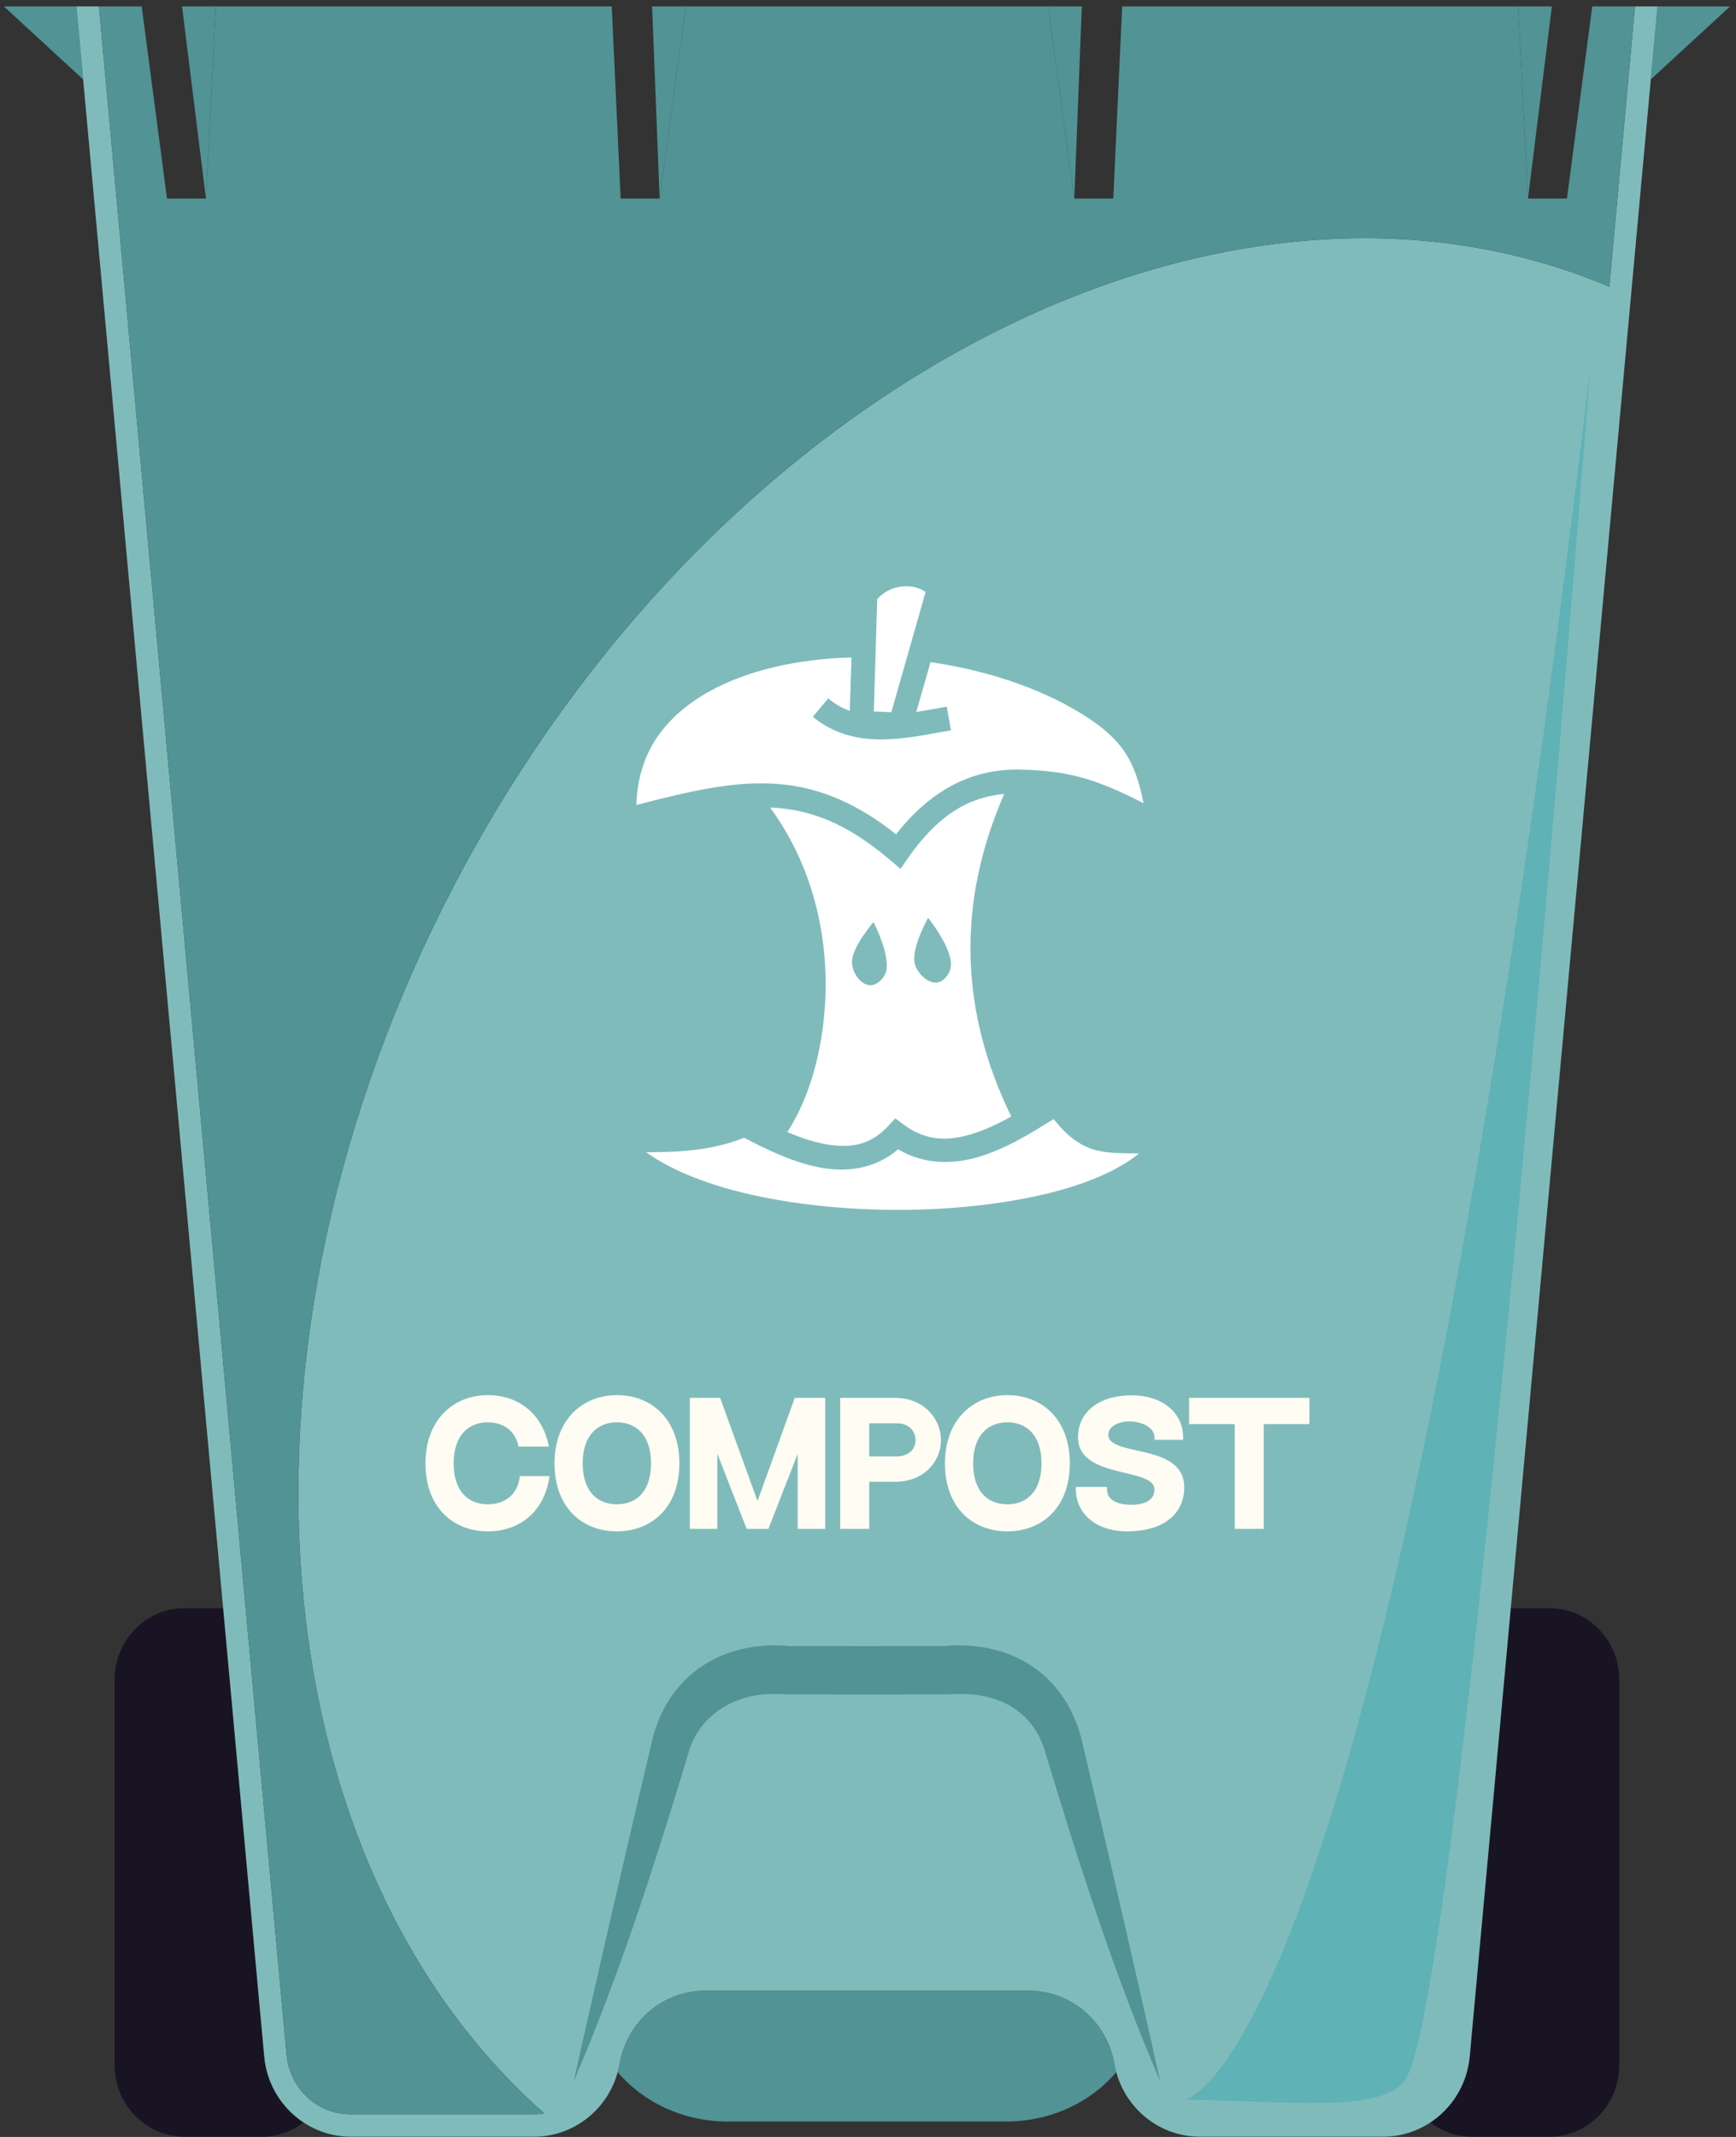 <svg width="247" height="304" viewBox="0 0 247 304" fill="none" xmlns="http://www.w3.org/2000/svg">
<rect x="0" y="0" width="247" height="304" fill="#333333" stroke="none"/>
<path d="M37.592 292.554L31.749 228.775H26.241C20.755 228.775 16.308 233.343 16.308 238.978V293.76C16.308 299.395 20.755 303.963 26.241 303.963H37.278C39.496 303.963 41.538 303.206 43.192 301.943C40.11 299.913 37.956 296.523 37.592 292.554Z" fill="#191423"/>
<path d="M203.514 301.943C205.167 303.206 207.209 303.963 209.428 303.963H220.465C225.951 303.963 230.398 299.395 230.398 293.76V238.978C230.398 233.343 225.951 228.775 220.465 228.775H214.956L209.114 292.554C208.75 296.523 206.596 299.913 203.514 301.943Z" fill="#191423"/>
<path d="M0.558 0.917L11.827 11.296L10.876 0.917H0.558Z" fill="#529395"/>
<path d="M234.879 11.296L246.148 0.917H246.148H235.83L234.879 11.296Z" fill="#529395"/>
<path d="M158.547 293.576C157.504 287.568 152.374 283.189 146.38 283.189H100.326C94.331 283.189 89.201 287.568 88.158 293.576C88.087 293.987 87.992 294.388 87.884 294.783C91.526 299.077 97.212 301.803 103.529 301.803H143.176C149.493 301.803 155.179 299.077 158.821 294.783C158.713 294.388 158.619 293.987 158.547 293.576Z" fill="#529395"/>
<path d="M232.633 0.917L228.981 40.79C174.335 17.681 102.234 54.283 64.786 125.622C30.212 191.484 36.81 264.789 77.45 300.657C76.973 300.735 76.487 300.782 75.991 300.782H49.896C45.134 300.782 41.208 297.12 40.763 292.264L14.073 0.917H10.876L11.827 11.296L31.75 228.775L37.593 292.554C37.956 296.523 40.11 299.913 43.192 301.943C45.13 303.22 47.432 303.963 49.895 303.963H75.991C81.575 303.963 86.406 300.161 87.884 294.783C87.993 294.388 88.087 293.987 88.159 293.576C89.202 287.568 94.332 283.189 100.326 283.189H146.38C152.374 283.189 157.504 287.568 158.548 293.576C158.619 293.987 158.713 294.388 158.822 294.783C160.301 300.161 165.131 303.963 170.715 303.963H196.81C199.273 303.963 201.576 303.22 203.514 301.943C206.596 299.913 208.75 296.524 209.113 292.554L214.956 228.775L234.879 11.297L235.83 0.917H232.633V0.917Z" fill="#80BBBC"/>
<path d="M168.47 298.708C182.556 298.822 196.012 300.697 199.774 296.124C208.244 285.828 226.32 51.84 226.32 51.84C197.395 296.124 168.47 298.708 168.47 298.708Z" fill="#5FB2B5"/>
<path d="M40.763 292.264C41.208 297.12 45.134 300.782 49.896 300.782H75.99C76.487 300.782 76.973 300.735 77.45 300.657C36.81 264.789 30.212 191.485 64.786 125.622C102.234 54.284 174.335 17.681 228.981 40.79L232.633 0.917H226.546L222.946 28.25H217.404L215.995 0.917H159.665L158.398 28.25H152.856L149.114 0.917H97.593L93.85 28.25H88.308L87.041 0.917H30.711L29.302 28.25H23.76L20.16 0.917H14.073L40.763 292.264Z" fill="#529395"/>
<path d="M25.902 0.917L29.302 28.25L30.711 0.917H25.902Z" fill="#529395"/>
<path d="M92.784 0.917L93.85 28.25L97.593 0.917H92.784Z" fill="#529395"/>
<path d="M220.803 0.917H215.994L217.403 28.25L220.803 0.917Z" fill="#529395"/>
<path d="M153.922 0.917H149.113L152.856 28.25L153.922 0.917Z" fill="#529395"/>
<path d="M155.322 253.569L154.079 248.256C151.892 238.04 143.623 233.3 134.3 234.166C131.071 234.188 115.635 234.188 112.406 234.166C103.083 233.3 94.814 238.04 92.626 248.256L91.384 253.569C88.86 264.161 83.99 285.484 81.617 296.124C88.138 280.96 93.11 265.388 97.862 249.689C99.377 243.822 104.726 240.992 109.85 240.992C113.505 241.083 133.2 241.083 136.855 240.992C142.651 240.992 147.328 243.822 148.843 249.689C153.596 265.388 158.567 280.96 165.088 296.124C162.716 285.484 157.846 264.161 155.322 253.569Z" fill="#529395"/>
<path d="M73.97 209.99H78.186C77.472 215.197 73.786 217.847 69.408 217.847C64.546 217.847 60.538 214.529 60.538 208.17C60.538 201.949 64.546 198.47 69.408 198.47C73.809 198.47 77.219 201.165 78.094 205.797H73.786C73.302 203.469 71.551 202.34 69.408 202.34C66.666 202.34 64.546 204.184 64.546 208.17C64.546 212.179 66.643 213.999 69.408 213.999C71.735 213.999 73.67 212.709 73.97 209.99ZM87.768 198.47C92.86 198.47 96.662 202.064 96.662 208.17C96.662 214.552 92.63 217.847 87.768 217.847C82.907 217.847 78.898 214.529 78.898 208.17C78.898 201.949 82.907 198.47 87.768 198.47ZM87.768 213.999C90.556 213.999 92.63 212.179 92.63 208.17C92.63 204.184 90.533 202.34 87.768 202.34C85.026 202.34 82.907 204.184 82.907 208.17C82.907 212.179 85.003 213.999 87.768 213.999ZM113.08 198.861H117.412V217.501H113.495V206.833L109.325 217.501H106.237L102.067 206.81V217.501H98.15V198.861H102.459L107.781 213.538L113.08 198.861ZM119.548 198.861H127.336C131.414 198.861 133.879 201.788 133.879 204.875C133.879 207.962 131.414 210.796 127.359 210.796C123.419 210.796 123.672 210.796 123.672 210.796V217.501H119.548V198.861ZM127.658 207.179C129.11 207.179 130.262 206.303 130.262 204.875C130.262 203.423 129.11 202.479 127.658 202.479H123.672V207.179H127.658ZM143.321 198.47C148.413 198.47 152.214 202.064 152.214 208.17C152.214 214.552 148.182 217.847 143.321 217.847C138.459 217.847 134.45 214.529 134.45 208.17C134.45 201.949 138.459 198.47 143.321 198.47ZM143.321 213.999C146.109 213.999 148.182 212.179 148.182 208.17C148.182 204.184 146.086 202.34 143.321 202.34C140.579 202.34 138.459 204.184 138.459 208.17C138.459 212.179 140.556 213.999 143.321 213.999ZM161.79 206.349C164.786 207.018 168.495 207.847 168.495 211.58C168.495 215.266 165.707 217.847 160.339 217.847C155.869 217.847 153.081 215.243 153.081 211.902V211.534H157.505V211.902C157.505 213.515 159.233 214.068 160.961 214.068C162.597 214.068 164.256 213.584 164.256 211.902C164.256 210.52 162.274 210.059 159.97 209.506C157.044 208.815 153.381 207.939 153.381 204.46C153.381 200.843 156.399 198.493 161.053 198.493C165.339 198.493 168.334 200.958 168.334 204.46V204.829H164.256V204.46C164.256 203.055 162.412 202.202 160.638 202.202C159.44 202.202 157.689 202.778 157.689 204.115C157.689 205.428 159.578 205.866 161.79 206.349ZM169.185 198.861H186.304V202.594H179.806V217.501H175.682V202.594H169.185V198.861Z" fill="#FFFCF3"/>
<path d="M128.823 83.408H128.616C127.255 83.484 125.856 84.072 124.817 85.221L124.325 101.208L126.82 101.322L131.696 84.219C130.997 83.714 130.052 83.423 129.05 83.4H128.823V83.408ZM121.15 93.531C113.552 93.739 106.351 95.334 100.908 98.373C94.694 101.851 90.747 106.973 90.547 114.514C97.77 112.643 103.856 111.206 109.696 111.471C115.688 111.717 121.377 113.833 127.5 118.691C132.603 112.114 138.67 109.297 145.285 109.486C151.56 109.657 155.51 110.545 162.711 114.268C161.502 108.371 159.876 105.177 153.658 101.397C147.761 97.806 140.22 95.328 132.396 94.198L130.373 101.284C131.791 101.057 133.227 100.792 134.701 100.528L135.306 103.892C132.093 104.459 128.729 105.177 125.384 105.196C122.019 105.196 118.58 104.421 115.65 101.964L117.842 99.356C118.825 100.169 119.846 100.755 120.904 101.133L121.15 93.531ZM142.885 112.945C137.801 113.399 133.416 115.988 129.201 122.055L128.124 123.605L126.707 122.395C120.432 117.065 115.272 115.119 109.564 114.873C115.669 123.17 117.842 133.149 117.427 142.146C117.086 149.479 115.159 156.226 112.021 161.046C113.722 161.764 115.48 162.388 117.162 162.709C120.659 163.409 123.701 163.068 126.347 160.214L127.387 159.099L128.616 160.006C131.885 162.445 135.174 162.369 138.784 161.159C140.466 160.592 142.186 159.78 143.887 158.835C136.554 143.866 136.1 128.424 142.885 112.945ZM132.055 130.579C132.055 130.579 135.684 135.058 135.268 137.61C135.117 138.593 134.229 139.727 133.246 139.783C131.923 139.859 130.581 138.479 130.184 137.213C129.523 135.021 132.055 130.579 132.055 130.579ZM124.287 131.184C124.287 131.184 126.877 136.136 125.988 138.479C125.629 139.386 124.571 140.294 123.626 140.142C122.36 139.972 121.339 138.385 121.226 137.1C121.018 134.888 124.287 131.184 124.287 131.184ZM149.916 159.194C146.93 161.065 143.528 163.182 139.842 164.391C136.005 165.658 131.715 165.828 127.784 163.503C124.439 166.376 120.281 166.811 116.501 166.055C112.588 165.28 108.903 163.427 105.879 161.859C102.061 163.352 97.903 163.976 91.91 163.9C94.99 166.111 99.226 167.945 104.178 169.286C111.208 171.176 119.6 172.121 127.878 172.121C136.138 172.103 144.303 171.139 150.88 169.305C155.662 167.982 159.536 166.149 162.069 164.089C160.028 164.051 158.308 164.108 156.569 163.768C154.244 163.333 152.108 162.01 149.916 159.194Z" fill="white"/>
</svg>
